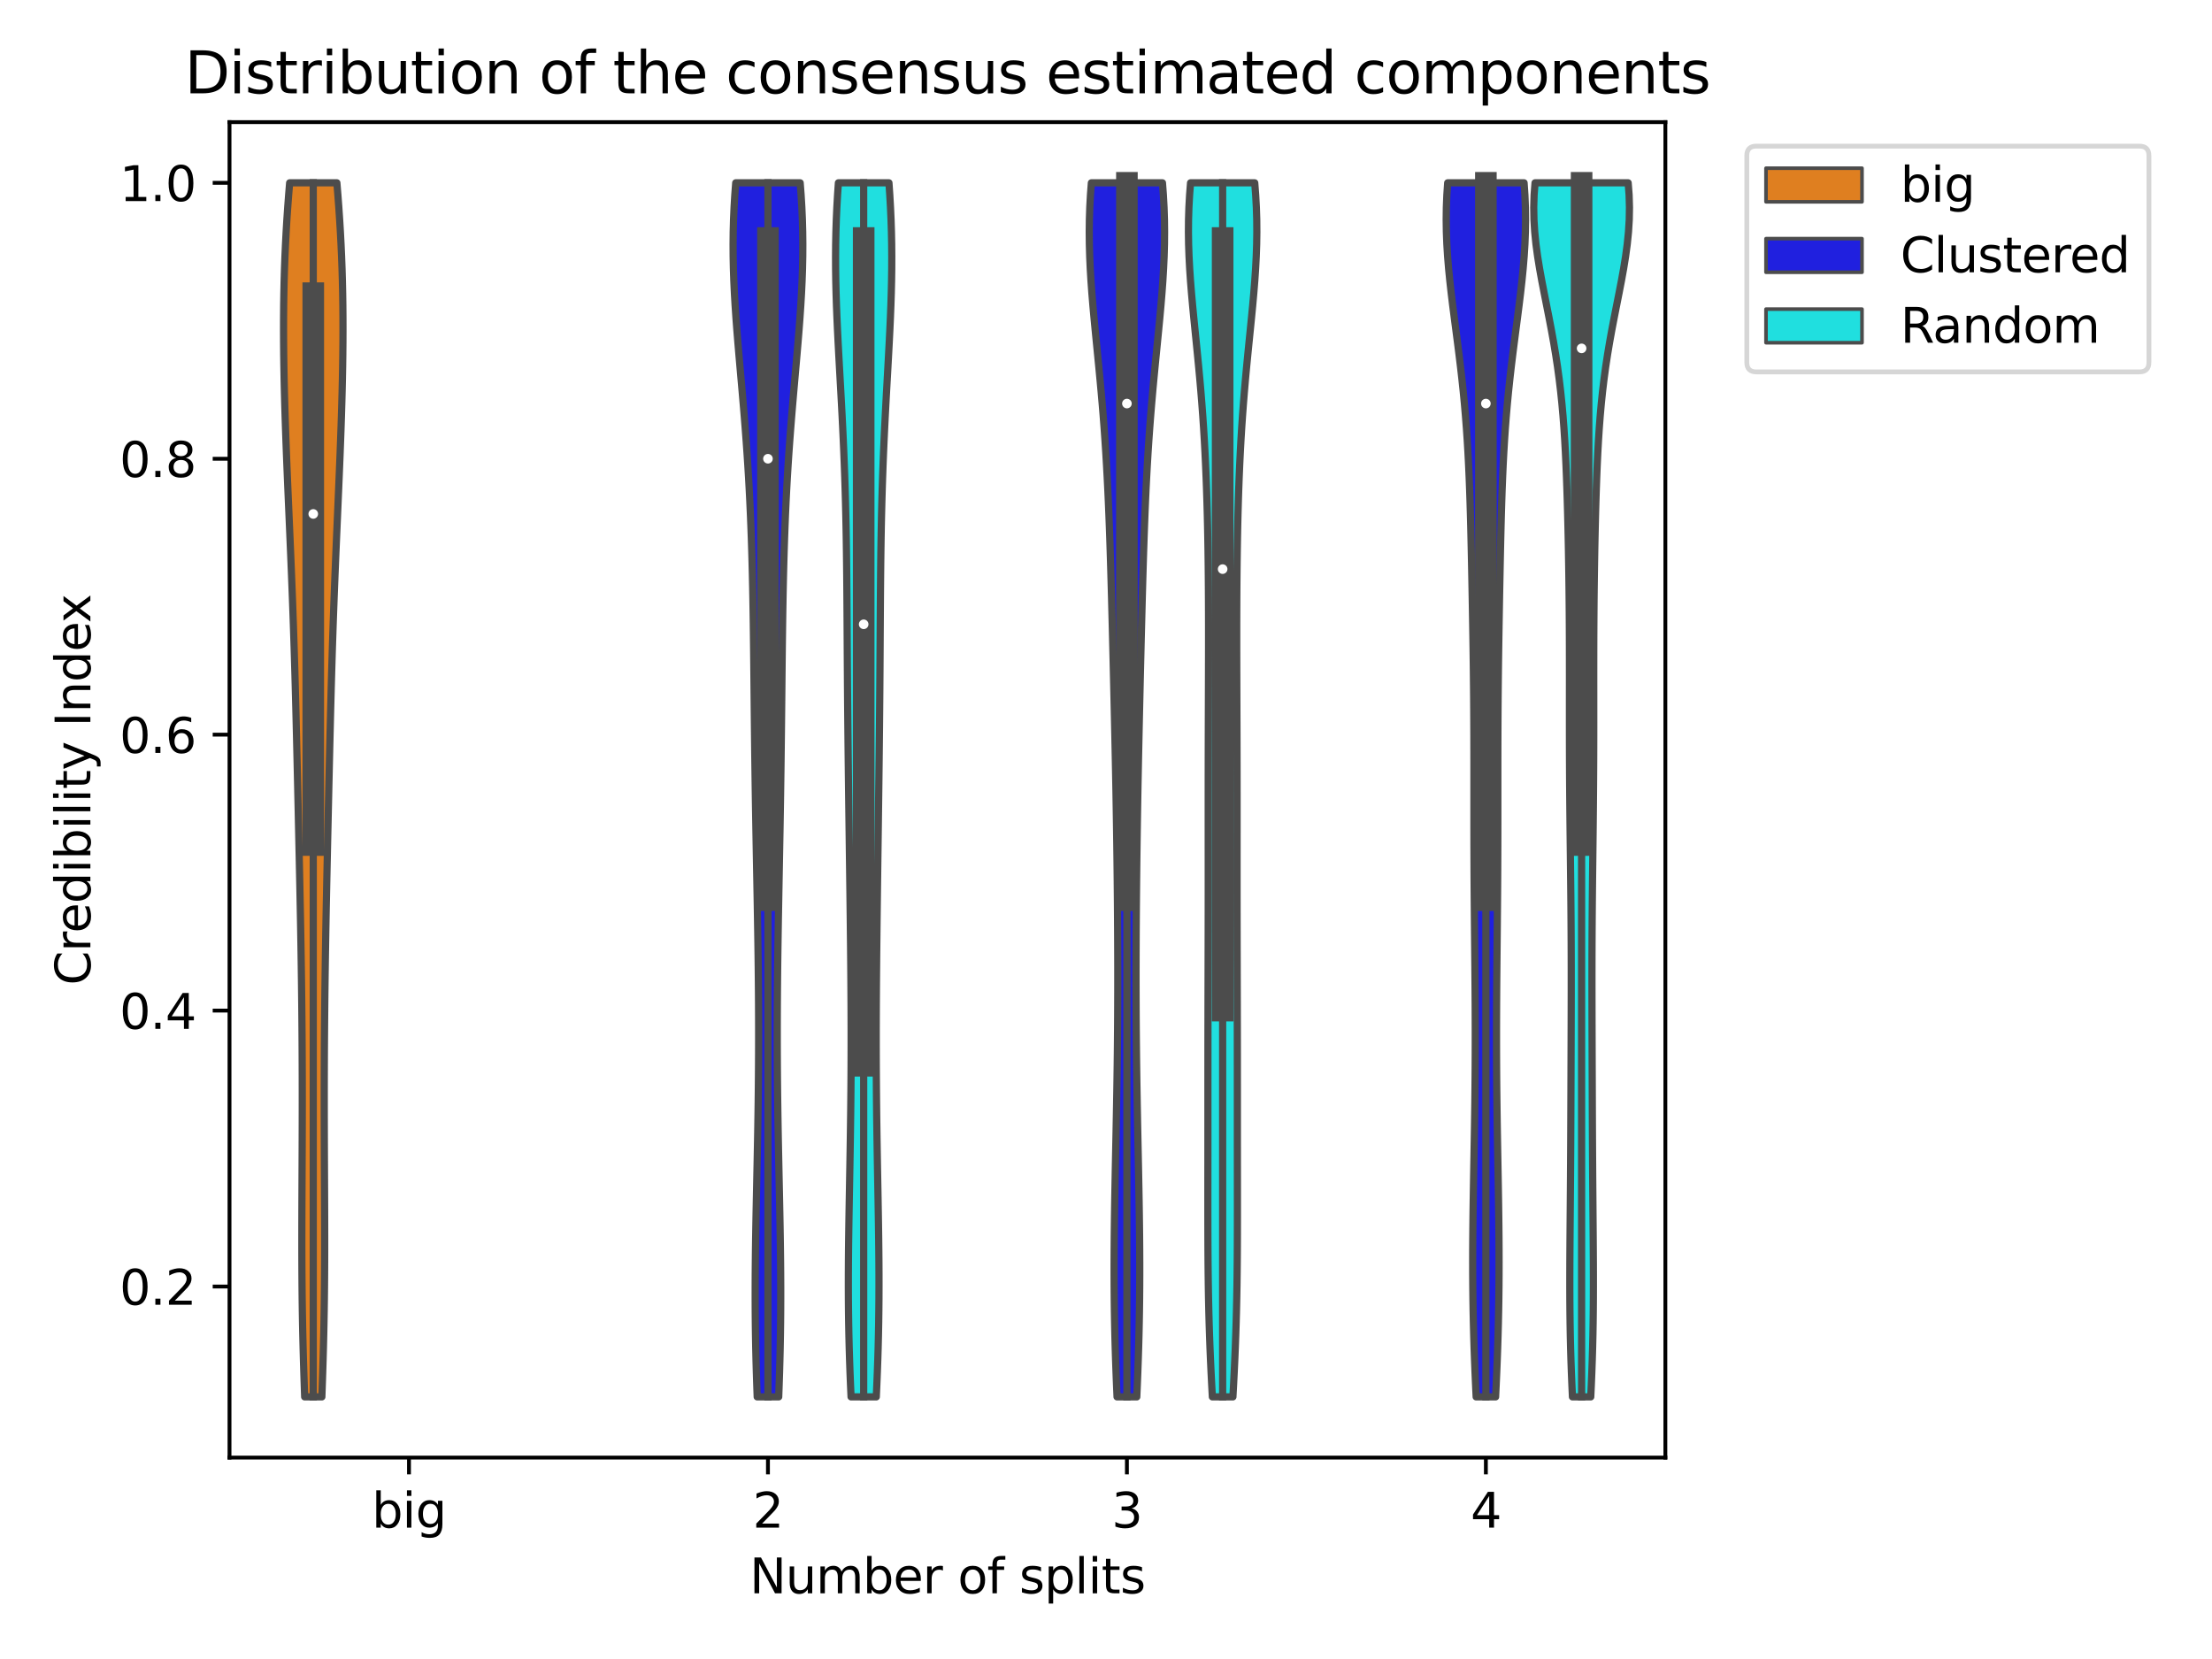 <?xml version="1.0" encoding="utf-8" standalone="no"?>
<!DOCTYPE svg PUBLIC "-//W3C//DTD SVG 1.1//EN"
  "http://www.w3.org/Graphics/SVG/1.1/DTD/svg11.dtd">
<svg height="345.6pt" version="1.1" viewBox="0 0 460.8 345.6" width="460.8pt" xmlns="http://www.w3.org/2000/svg" xmlns:xlink="http://www.w3.org/1999/xlink">
 <defs>
  <style type="text/css">*{stroke-linecap:butt;stroke-linejoin:round;}</style>
 </defs>
 <g id="figure_1">
  <g id="patch_1">
   <path d="M 0 345.6 
L 460.8 345.6 
L 460.8 0 
L 0 0 
z
" style="fill:#ffffff;"/>
  </g>
  <g id="axes_1">
   <g id="patch_2">
    <path d="M 47.81 303.64 
L 346.925 303.64 
L 346.925 25.44 
L 47.81 25.44 
z
" style="fill:#ffffff;"/>
   </g>
   <g id="PolyCollection_1">
    <defs>
     <path d="M 67.049 -54.605 
L 63.468 -54.605 
L 63.377 -57.16 
L 63.292 -59.715 
L 63.213 -62.269 
L 63.143 -64.824 
L 63.081 -67.379 
L 63.028 -69.933 
L 62.983 -72.488 
L 62.947 -75.043 
L 62.919 -77.597 
L 62.899 -80.152 
L 62.886 -82.706 
L 62.879 -85.261 
L 62.878 -87.816 
L 62.881 -90.37 
L 62.888 -92.925 
L 62.898 -95.48 
L 62.909 -98.034 
L 62.921 -100.589 
L 62.933 -103.144 
L 62.944 -105.698 
L 62.953 -108.253 
L 62.961 -110.807 
L 62.966 -113.362 
L 62.968 -115.917 
L 62.967 -118.471 
L 62.963 -121.026 
L 62.955 -123.581 
L 62.944 -126.135 
L 62.929 -128.69 
L 62.91 -131.245 
L 62.888 -133.799 
L 62.863 -136.354 
L 62.834 -138.908 
L 62.802 -141.463 
L 62.766 -144.018 
L 62.727 -146.572 
L 62.686 -149.127 
L 62.642 -151.682 
L 62.595 -154.236 
L 62.546 -156.791 
L 62.496 -159.346 
L 62.444 -161.9 
L 62.39 -164.455 
L 62.336 -167.009 
L 62.28 -169.564 
L 62.224 -172.119 
L 62.168 -174.673 
L 62.112 -177.228 
L 62.055 -179.783 
L 61.998 -182.337 
L 61.94 -184.892 
L 61.882 -187.447 
L 61.823 -190.001 
L 61.763 -192.556 
L 61.701 -195.111 
L 61.638 -197.665 
L 61.572 -200.22 
L 61.504 -202.774 
L 61.433 -205.329 
L 61.358 -207.884 
L 61.28 -210.438 
L 61.198 -212.993 
L 61.113 -215.548 
L 61.023 -218.102 
L 60.93 -220.657 
L 60.832 -223.212 
L 60.732 -225.766 
L 60.628 -228.321 
L 60.522 -230.875 
L 60.414 -233.43 
L 60.304 -235.985 
L 60.194 -238.539 
L 60.083 -241.094 
L 59.974 -243.649 
L 59.867 -246.203 
L 59.762 -248.758 
L 59.661 -251.313 
L 59.565 -253.867 
L 59.474 -256.422 
L 59.39 -258.976 
L 59.313 -261.531 
L 59.245 -264.086 
L 59.187 -266.64 
L 59.139 -269.195 
L 59.102 -271.75 
L 59.079 -274.304 
L 59.069 -276.859 
L 59.074 -279.414 
L 59.095 -281.968 
L 59.134 -284.523 
L 59.19 -287.077 
L 59.265 -289.632 
L 59.36 -292.187 
L 59.475 -294.741 
L 59.609 -297.296 
L 59.763 -299.851 
L 59.937 -302.405 
L 60.129 -304.96 
L 60.338 -307.515 
L 70.179 -307.515 
L 70.179 -307.515 
L 70.388 -304.96 
L 70.58 -302.405 
L 70.753 -299.851 
L 70.908 -297.296 
L 71.042 -294.741 
L 71.157 -292.187 
L 71.252 -289.632 
L 71.327 -287.077 
L 71.383 -284.523 
L 71.421 -281.968 
L 71.443 -279.414 
L 71.448 -276.859 
L 71.438 -274.304 
L 71.414 -271.75 
L 71.378 -269.195 
L 71.33 -266.64 
L 71.271 -264.086 
L 71.203 -261.531 
L 71.127 -258.976 
L 71.043 -256.422 
L 70.952 -253.867 
L 70.856 -251.313 
L 70.755 -248.758 
L 70.65 -246.203 
L 70.543 -243.649 
L 70.433 -241.094 
L 70.323 -238.539 
L 70.213 -235.985 
L 70.103 -233.43 
L 69.995 -230.875 
L 69.889 -228.321 
L 69.785 -225.766 
L 69.684 -223.212 
L 69.587 -220.657 
L 69.494 -218.102 
L 69.404 -215.548 
L 69.318 -212.993 
L 69.237 -210.438 
L 69.159 -207.884 
L 69.084 -205.329 
L 69.013 -202.774 
L 68.945 -200.22 
L 68.879 -197.665 
L 68.816 -195.111 
L 68.754 -192.556 
L 68.694 -190.001 
L 68.635 -187.447 
L 68.577 -184.892 
L 68.519 -182.337 
L 68.462 -179.783 
L 68.405 -177.228 
L 68.349 -174.673 
L 68.292 -172.119 
L 68.236 -169.564 
L 68.181 -167.009 
L 68.127 -164.455 
L 68.073 -161.9 
L 68.021 -159.346 
L 67.97 -156.791 
L 67.922 -154.236 
L 67.875 -151.682 
L 67.831 -149.127 
L 67.789 -146.572 
L 67.751 -144.018 
L 67.715 -141.463 
L 67.683 -138.908 
L 67.654 -136.354 
L 67.629 -133.799 
L 67.607 -131.245 
L 67.588 -128.69 
L 67.573 -126.135 
L 67.562 -123.581 
L 67.554 -121.026 
L 67.55 -118.471 
L 67.549 -115.917 
L 67.551 -113.362 
L 67.556 -110.807 
L 67.564 -108.253 
L 67.573 -105.698 
L 67.584 -103.144 
L 67.596 -100.589 
L 67.608 -98.034 
L 67.619 -95.48 
L 67.628 -92.925 
L 67.635 -90.37 
L 67.639 -87.816 
L 67.638 -85.261 
L 67.631 -82.706 
L 67.618 -80.152 
L 67.598 -77.597 
L 67.57 -75.043 
L 67.534 -72.488 
L 67.489 -69.933 
L 67.436 -67.379 
L 67.374 -64.824 
L 67.303 -62.269 
L 67.225 -59.715 
L 67.14 -57.16 
L 67.049 -54.605 
z
" id="m9a7f76bd8e" style="stroke:#4c4c4c;stroke-width:1.5;"/>
    </defs>
    <g clip-path="url(#p06e23d7ada)">
     <use style="fill:#df7f20;stroke:#4c4c4c;stroke-width:1.5;" x="0" xlink:href="#m9a7f76bd8e" y="345.6"/>
    </g>
   </g>
   <g id="PolyCollection_2">
    <defs>
     <path d="M 162.219 -54.605 
L 157.737 -54.605 
L 157.644 -57.16 
L 157.562 -59.715 
L 157.49 -62.269 
L 157.43 -64.824 
L 157.383 -67.379 
L 157.348 -69.933 
L 157.326 -72.488 
L 157.316 -75.043 
L 157.317 -77.597 
L 157.328 -80.152 
L 157.35 -82.706 
L 157.379 -85.261 
L 157.417 -87.816 
L 157.46 -90.37 
L 157.508 -92.925 
L 157.559 -95.48 
L 157.612 -98.034 
L 157.665 -100.589 
L 157.719 -103.144 
L 157.77 -105.698 
L 157.819 -108.253 
L 157.865 -110.807 
L 157.906 -113.362 
L 157.943 -115.917 
L 157.974 -118.471 
L 157.999 -121.026 
L 158.018 -123.581 
L 158.031 -126.135 
L 158.038 -128.69 
L 158.039 -131.245 
L 158.033 -133.799 
L 158.022 -136.354 
L 158.005 -138.908 
L 157.982 -141.463 
L 157.955 -144.018 
L 157.923 -146.572 
L 157.887 -149.127 
L 157.848 -151.682 
L 157.806 -154.236 
L 157.762 -156.791 
L 157.716 -159.346 
L 157.669 -161.9 
L 157.621 -164.455 
L 157.574 -167.009 
L 157.527 -169.564 
L 157.481 -172.119 
L 157.437 -174.673 
L 157.394 -177.228 
L 157.354 -179.783 
L 157.315 -182.337 
L 157.279 -184.892 
L 157.245 -187.447 
L 157.213 -190.001 
L 157.183 -192.556 
L 157.155 -195.111 
L 157.128 -197.665 
L 157.102 -200.22 
L 157.076 -202.774 
L 157.05 -205.329 
L 157.022 -207.884 
L 156.993 -210.438 
L 156.962 -212.993 
L 156.928 -215.548 
L 156.889 -218.102 
L 156.845 -220.657 
L 156.796 -223.212 
L 156.739 -225.766 
L 156.675 -228.321 
L 156.602 -230.875 
L 156.519 -233.43 
L 156.426 -235.985 
L 156.322 -238.539 
L 156.205 -241.094 
L 156.076 -243.649 
L 155.934 -246.203 
L 155.779 -248.758 
L 155.611 -251.313 
L 155.43 -253.867 
L 155.237 -256.422 
L 155.033 -258.976 
L 154.82 -261.531 
L 154.601 -264.086 
L 154.376 -266.64 
L 154.151 -269.195 
L 153.928 -271.75 
L 153.711 -274.304 
L 153.504 -276.859 
L 153.312 -279.414 
L 153.139 -281.968 
L 152.99 -284.523 
L 152.869 -287.077 
L 152.781 -289.632 
L 152.728 -292.187 
L 152.714 -294.741 
L 152.74 -297.296 
L 152.809 -299.851 
L 152.92 -302.405 
L 153.073 -304.96 
L 153.266 -307.515 
L 166.69 -307.515 
L 166.69 -307.515 
L 166.884 -304.96 
L 167.037 -302.405 
L 167.148 -299.851 
L 167.216 -297.296 
L 167.243 -294.741 
L 167.229 -292.187 
L 167.176 -289.632 
L 167.087 -287.077 
L 166.966 -284.523 
L 166.817 -281.968 
L 166.645 -279.414 
L 166.453 -276.859 
L 166.246 -274.304 
L 166.029 -271.75 
L 165.805 -269.195 
L 165.58 -266.64 
L 165.356 -264.086 
L 165.136 -261.531 
L 164.923 -258.976 
L 164.72 -256.422 
L 164.527 -253.867 
L 164.346 -251.313 
L 164.177 -248.758 
L 164.022 -246.203 
L 163.88 -243.649 
L 163.751 -241.094 
L 163.634 -238.539 
L 163.53 -235.985 
L 163.437 -233.43 
L 163.354 -230.875 
L 163.281 -228.321 
L 163.217 -225.766 
L 163.161 -223.212 
L 163.111 -220.657 
L 163.067 -218.102 
L 163.029 -215.548 
L 162.994 -212.993 
L 162.963 -210.438 
L 162.934 -207.884 
L 162.907 -205.329 
L 162.881 -202.774 
L 162.855 -200.22 
L 162.829 -197.665 
L 162.802 -195.111 
L 162.773 -192.556 
L 162.743 -190.001 
L 162.712 -187.447 
L 162.678 -184.892 
L 162.641 -182.337 
L 162.603 -179.783 
L 162.562 -177.228 
L 162.52 -174.673 
L 162.475 -172.119 
L 162.429 -169.564 
L 162.382 -167.009 
L 162.335 -164.455 
L 162.287 -161.9 
L 162.24 -159.346 
L 162.195 -156.791 
L 162.15 -154.236 
L 162.108 -151.682 
L 162.069 -149.127 
L 162.033 -146.572 
L 162.002 -144.018 
L 161.974 -141.463 
L 161.952 -138.908 
L 161.935 -136.354 
L 161.923 -133.799 
L 161.918 -131.245 
L 161.918 -128.69 
L 161.925 -126.135 
L 161.938 -123.581 
L 161.957 -121.026 
L 161.983 -118.471 
L 162.014 -115.917 
L 162.05 -113.362 
L 162.091 -110.807 
L 162.137 -108.253 
L 162.186 -105.698 
L 162.238 -103.144 
L 162.291 -100.589 
L 162.345 -98.034 
L 162.398 -95.48 
L 162.449 -92.925 
L 162.497 -90.37 
L 162.54 -87.816 
L 162.577 -85.261 
L 162.607 -82.706 
L 162.628 -80.152 
L 162.64 -77.597 
L 162.641 -75.043 
L 162.63 -72.488 
L 162.608 -69.933 
L 162.573 -67.379 
L 162.526 -64.824 
L 162.466 -62.269 
L 162.395 -59.715 
L 162.312 -57.16 
L 162.219 -54.605 
z
" id="m4fe517c1e5" style="stroke:#4c4c4c;stroke-width:1.5;"/>
    </defs>
    <g clip-path="url(#p06e23d7ada)">
     <use style="fill:#2020df;stroke:#4c4c4c;stroke-width:1.5;" x="0" xlink:href="#m4fe517c1e5" y="345.6"/>
    </g>
   </g>
   <g id="PolyCollection_3">
    <defs>
     <path d="M 182.547 -54.605 
L 177.292 -54.605 
L 177.176 -57.16 
L 177.073 -59.715 
L 176.983 -62.269 
L 176.906 -64.824 
L 176.843 -67.379 
L 176.794 -69.933 
L 176.759 -72.488 
L 176.737 -75.043 
L 176.728 -77.597 
L 176.731 -80.152 
L 176.744 -82.706 
L 176.766 -85.261 
L 176.796 -87.816 
L 176.832 -90.37 
L 176.872 -92.925 
L 176.916 -95.48 
L 176.962 -98.034 
L 177.008 -100.589 
L 177.053 -103.144 
L 177.097 -105.698 
L 177.138 -108.253 
L 177.175 -110.807 
L 177.209 -113.362 
L 177.238 -115.917 
L 177.262 -118.471 
L 177.281 -121.026 
L 177.294 -123.581 
L 177.302 -126.135 
L 177.306 -128.69 
L 177.304 -131.245 
L 177.298 -133.799 
L 177.287 -136.354 
L 177.272 -138.908 
L 177.254 -141.463 
L 177.233 -144.018 
L 177.209 -146.572 
L 177.183 -149.127 
L 177.154 -151.682 
L 177.125 -154.236 
L 177.093 -156.791 
L 177.061 -159.346 
L 177.028 -161.9 
L 176.995 -164.455 
L 176.961 -167.009 
L 176.927 -169.564 
L 176.893 -172.119 
L 176.859 -174.673 
L 176.825 -177.228 
L 176.792 -179.783 
L 176.76 -182.337 
L 176.728 -184.892 
L 176.698 -187.447 
L 176.669 -190.001 
L 176.642 -192.556 
L 176.616 -195.111 
L 176.592 -197.665 
L 176.57 -200.22 
L 176.55 -202.774 
L 176.532 -205.329 
L 176.514 -207.884 
L 176.498 -210.438 
L 176.483 -212.993 
L 176.468 -215.548 
L 176.452 -218.102 
L 176.434 -220.657 
L 176.414 -223.212 
L 176.391 -225.766 
L 176.363 -228.321 
L 176.331 -230.875 
L 176.292 -233.43 
L 176.245 -235.985 
L 176.191 -238.539 
L 176.129 -241.094 
L 176.057 -243.649 
L 175.975 -246.203 
L 175.883 -248.758 
L 175.782 -251.313 
L 175.671 -253.867 
L 175.552 -256.422 
L 175.425 -258.976 
L 175.291 -261.531 
L 175.152 -264.086 
L 175.01 -266.64 
L 174.868 -269.195 
L 174.728 -271.75 
L 174.593 -274.304 
L 174.467 -276.859 
L 174.352 -279.414 
L 174.251 -281.968 
L 174.17 -284.523 
L 174.109 -287.077 
L 174.074 -289.632 
L 174.065 -292.187 
L 174.085 -294.741 
L 174.136 -297.296 
L 174.219 -299.851 
L 174.333 -302.405 
L 174.478 -304.96 
L 174.653 -307.515 
L 185.185 -307.515 
L 185.185 -307.515 
L 185.36 -304.96 
L 185.505 -302.405 
L 185.62 -299.851 
L 185.702 -297.296 
L 185.753 -294.741 
L 185.774 -292.187 
L 185.765 -289.632 
L 185.729 -287.077 
L 185.669 -284.523 
L 185.587 -281.968 
L 185.487 -279.414 
L 185.372 -276.859 
L 185.245 -274.304 
L 185.11 -271.75 
L 184.97 -269.195 
L 184.828 -266.64 
L 184.686 -264.086 
L 184.548 -261.531 
L 184.414 -258.976 
L 184.287 -256.422 
L 184.167 -253.867 
L 184.056 -251.313 
L 183.955 -248.758 
L 183.864 -246.203 
L 183.782 -243.649 
L 183.71 -241.094 
L 183.647 -238.539 
L 183.593 -235.985 
L 183.547 -233.43 
L 183.508 -230.875 
L 183.475 -228.321 
L 183.448 -225.766 
L 183.424 -223.212 
L 183.404 -220.657 
L 183.387 -218.102 
L 183.371 -215.548 
L 183.355 -212.993 
L 183.34 -210.438 
L 183.324 -207.884 
L 183.307 -205.329 
L 183.288 -202.774 
L 183.268 -200.22 
L 183.246 -197.665 
L 183.222 -195.111 
L 183.196 -192.556 
L 183.169 -190.001 
L 183.14 -187.447 
L 183.11 -184.892 
L 183.079 -182.337 
L 183.046 -179.783 
L 183.013 -177.228 
L 182.98 -174.673 
L 182.946 -172.119 
L 182.912 -169.564 
L 182.878 -167.009 
L 182.844 -164.455 
L 182.81 -161.9 
L 182.777 -159.346 
L 182.745 -156.791 
L 182.714 -154.236 
L 182.684 -151.682 
L 182.656 -149.127 
L 182.629 -146.572 
L 182.605 -144.018 
L 182.584 -141.463 
L 182.566 -138.908 
L 182.551 -136.354 
L 182.541 -133.799 
L 182.534 -131.245 
L 182.533 -128.69 
L 182.536 -126.135 
L 182.544 -123.581 
L 182.558 -121.026 
L 182.577 -118.471 
L 182.601 -115.917 
L 182.629 -113.362 
L 182.663 -110.807 
L 182.701 -108.253 
L 182.742 -105.698 
L 182.785 -103.144 
L 182.831 -100.589 
L 182.877 -98.034 
L 182.922 -95.48 
L 182.966 -92.925 
L 183.007 -90.37 
L 183.043 -87.816 
L 183.072 -85.261 
L 183.095 -82.706 
L 183.108 -80.152 
L 183.11 -77.597 
L 183.101 -75.043 
L 183.079 -72.488 
L 183.044 -69.933 
L 182.996 -67.379 
L 182.933 -64.824 
L 182.856 -62.269 
L 182.765 -59.715 
L 182.662 -57.16 
L 182.547 -54.605 
z
" id="m9ad75b4fe3" style="stroke:#4c4c4c;stroke-width:1.5;"/>
    </defs>
    <g clip-path="url(#p06e23d7ada)">
     <use style="fill:#20dfdf;stroke:#4c4c4c;stroke-width:1.5;" x="0" xlink:href="#m9ad75b4fe3" y="345.6"/>
    </g>
   </g>
   <g id="PolyCollection_4">
    <defs>
     <path d="M 236.813 -54.605 
L 232.701 -54.605 
L 232.59 -57.16 
L 232.489 -59.715 
L 232.398 -62.269 
L 232.317 -64.824 
L 232.248 -67.379 
L 232.192 -69.933 
L 232.147 -72.488 
L 232.114 -75.043 
L 232.094 -77.597 
L 232.084 -80.152 
L 232.085 -82.706 
L 232.096 -85.261 
L 232.116 -87.816 
L 232.144 -90.37 
L 232.179 -92.925 
L 232.219 -95.48 
L 232.264 -98.034 
L 232.312 -100.589 
L 232.362 -103.144 
L 232.414 -105.698 
L 232.466 -108.253 
L 232.517 -110.807 
L 232.566 -113.362 
L 232.613 -115.917 
L 232.657 -118.471 
L 232.697 -121.026 
L 232.733 -123.581 
L 232.765 -126.135 
L 232.792 -128.69 
L 232.814 -131.245 
L 232.831 -133.799 
L 232.843 -136.354 
L 232.851 -138.908 
L 232.854 -141.463 
L 232.853 -144.018 
L 232.847 -146.572 
L 232.838 -149.127 
L 232.826 -151.682 
L 232.81 -154.236 
L 232.791 -156.791 
L 232.768 -159.346 
L 232.743 -161.9 
L 232.715 -164.455 
L 232.684 -167.009 
L 232.65 -169.564 
L 232.614 -172.119 
L 232.575 -174.673 
L 232.534 -177.228 
L 232.49 -179.783 
L 232.444 -182.337 
L 232.395 -184.892 
L 232.345 -187.447 
L 232.292 -190.001 
L 232.238 -192.556 
L 232.183 -195.111 
L 232.126 -197.665 
L 232.068 -200.22 
L 232.009 -202.774 
L 231.949 -205.329 
L 231.888 -207.884 
L 231.826 -210.438 
L 231.764 -212.993 
L 231.7 -215.548 
L 231.634 -218.102 
L 231.568 -220.657 
L 231.498 -223.212 
L 231.426 -225.766 
L 231.351 -228.321 
L 231.272 -230.875 
L 231.187 -233.43 
L 231.096 -235.985 
L 230.998 -238.539 
L 230.891 -241.094 
L 230.775 -243.649 
L 230.647 -246.203 
L 230.508 -248.758 
L 230.355 -251.313 
L 230.189 -253.867 
L 230.008 -256.422 
L 229.813 -258.976 
L 229.603 -261.531 
L 229.38 -264.086 
L 229.145 -266.64 
L 228.901 -269.195 
L 228.65 -271.75 
L 228.397 -274.304 
L 228.146 -276.859 
L 227.901 -279.414 
L 227.67 -281.968 
L 227.459 -284.523 
L 227.273 -287.077 
L 227.12 -289.632 
L 227.005 -292.187 
L 226.933 -294.741 
L 226.91 -297.296 
L 226.939 -299.851 
L 227.022 -302.405 
L 227.16 -304.96 
L 227.352 -307.515 
L 242.162 -307.515 
L 242.162 -307.515 
L 242.354 -304.96 
L 242.492 -302.405 
L 242.575 -299.851 
L 242.604 -297.296 
L 242.581 -294.741 
L 242.509 -292.187 
L 242.394 -289.632 
L 242.241 -287.077 
L 242.055 -284.523 
L 241.844 -281.968 
L 241.613 -279.414 
L 241.368 -276.859 
L 241.117 -274.304 
L 240.864 -271.75 
L 240.613 -269.195 
L 240.369 -266.64 
L 240.134 -264.086 
L 239.911 -261.531 
L 239.701 -258.976 
L 239.506 -256.422 
L 239.325 -253.867 
L 239.159 -251.313 
L 239.006 -248.758 
L 238.867 -246.203 
L 238.739 -243.649 
L 238.623 -241.094 
L 238.516 -238.539 
L 238.418 -235.985 
L 238.327 -233.43 
L 238.242 -230.875 
L 238.163 -228.321 
L 238.088 -225.766 
L 238.016 -223.212 
L 237.946 -220.657 
L 237.88 -218.102 
L 237.814 -215.548 
L 237.75 -212.993 
L 237.688 -210.438 
L 237.626 -207.884 
L 237.565 -205.329 
L 237.505 -202.774 
L 237.446 -200.22 
L 237.388 -197.665 
L 237.331 -195.111 
L 237.276 -192.556 
L 237.222 -190.001 
L 237.169 -187.447 
L 237.119 -184.892 
L 237.07 -182.337 
L 237.024 -179.783 
L 236.98 -177.228 
L 236.939 -174.673 
L 236.9 -172.119 
L 236.864 -169.564 
L 236.83 -167.009 
L 236.799 -164.455 
L 236.771 -161.9 
L 236.746 -159.346 
L 236.723 -156.791 
L 236.704 -154.236 
L 236.688 -151.682 
L 236.676 -149.127 
L 236.667 -146.572 
L 236.661 -144.018 
L 236.66 -141.463 
L 236.663 -138.908 
L 236.671 -136.354 
L 236.683 -133.799 
L 236.7 -131.245 
L 236.722 -128.69 
L 236.749 -126.135 
L 236.781 -123.581 
L 236.817 -121.026 
L 236.857 -118.471 
L 236.901 -115.917 
L 236.948 -113.362 
L 236.997 -110.807 
L 237.048 -108.253 
L 237.1 -105.698 
L 237.152 -103.144 
L 237.202 -100.589 
L 237.25 -98.034 
L 237.295 -95.48 
L 237.335 -92.925 
L 237.37 -90.37 
L 237.398 -87.816 
L 237.418 -85.261 
L 237.429 -82.706 
L 237.43 -80.152 
L 237.42 -77.597 
L 237.4 -75.043 
L 237.367 -72.488 
L 237.322 -69.933 
L 237.266 -67.379 
L 237.197 -64.824 
L 237.116 -62.269 
L 237.025 -59.715 
L 236.924 -57.16 
L 236.813 -54.605 
z
" id="m224f32dfd9" style="stroke:#4c4c4c;stroke-width:1.5;"/>
    </defs>
    <g clip-path="url(#p06e23d7ada)">
     <use style="fill:#2020df;stroke:#4c4c4c;stroke-width:1.5;" x="0" xlink:href="#m224f32dfd9" y="345.6"/>
    </g>
   </g>
   <g id="PolyCollection_5">
    <defs>
     <path d="M 256.839 -54.605 
L 252.557 -54.605 
L 252.418 -57.16 
L 252.289 -59.715 
L 252.17 -62.269 
L 252.062 -64.824 
L 251.968 -67.379 
L 251.886 -69.933 
L 251.817 -72.488 
L 251.761 -75.043 
L 251.716 -77.597 
L 251.682 -80.152 
L 251.656 -82.706 
L 251.639 -85.261 
L 251.628 -87.816 
L 251.622 -90.37 
L 251.619 -92.925 
L 251.619 -95.48 
L 251.62 -98.034 
L 251.622 -100.589 
L 251.625 -103.144 
L 251.626 -105.698 
L 251.628 -108.253 
L 251.629 -110.807 
L 251.629 -113.362 
L 251.629 -115.917 
L 251.629 -118.471 
L 251.63 -121.026 
L 251.631 -123.581 
L 251.632 -126.135 
L 251.635 -128.69 
L 251.639 -131.245 
L 251.644 -133.799 
L 251.649 -136.354 
L 251.655 -138.908 
L 251.662 -141.463 
L 251.668 -144.018 
L 251.674 -146.572 
L 251.68 -149.127 
L 251.685 -151.682 
L 251.689 -154.236 
L 251.692 -156.791 
L 251.694 -159.346 
L 251.695 -161.9 
L 251.694 -164.455 
L 251.694 -167.009 
L 251.692 -169.564 
L 251.691 -172.119 
L 251.69 -174.673 
L 251.69 -177.228 
L 251.69 -179.783 
L 251.692 -182.337 
L 251.695 -184.892 
L 251.699 -187.447 
L 251.705 -190.001 
L 251.711 -192.556 
L 251.719 -195.111 
L 251.728 -197.665 
L 251.737 -200.22 
L 251.745 -202.774 
L 251.753 -205.329 
L 251.759 -207.884 
L 251.764 -210.438 
L 251.765 -212.993 
L 251.764 -215.548 
L 251.758 -218.102 
L 251.748 -220.657 
L 251.733 -223.212 
L 251.712 -225.766 
L 251.685 -228.321 
L 251.651 -230.875 
L 251.609 -233.43 
L 251.559 -235.985 
L 251.499 -238.539 
L 251.429 -241.094 
L 251.347 -243.649 
L 251.253 -246.203 
L 251.145 -248.758 
L 251.023 -251.313 
L 250.884 -253.867 
L 250.729 -256.422 
L 250.557 -258.976 
L 250.367 -261.531 
L 250.161 -264.086 
L 249.939 -266.64 
L 249.702 -269.195 
L 249.455 -271.75 
L 249.199 -274.304 
L 248.941 -276.859 
L 248.686 -279.414 
L 248.44 -281.968 
L 248.21 -284.523 
L 248.005 -287.077 
L 247.831 -289.632 
L 247.697 -292.187 
L 247.609 -294.741 
L 247.573 -297.296 
L 247.594 -299.851 
L 247.674 -302.405 
L 247.814 -304.96 
L 248.014 -307.515 
L 261.382 -307.515 
L 261.382 -307.515 
L 261.582 -304.96 
L 261.722 -302.405 
L 261.803 -299.851 
L 261.823 -297.296 
L 261.787 -294.741 
L 261.699 -292.187 
L 261.565 -289.632 
L 261.391 -287.077 
L 261.186 -284.523 
L 260.956 -281.968 
L 260.71 -279.414 
L 260.455 -276.859 
L 260.197 -274.304 
L 259.942 -271.75 
L 259.694 -269.195 
L 259.457 -266.64 
L 259.235 -264.086 
L 259.029 -261.531 
L 258.839 -258.976 
L 258.667 -256.422 
L 258.512 -253.867 
L 258.374 -251.313 
L 258.251 -248.758 
L 258.143 -246.203 
L 258.049 -243.649 
L 257.967 -241.094 
L 257.897 -238.539 
L 257.837 -235.985 
L 257.787 -233.43 
L 257.745 -230.875 
L 257.711 -228.321 
L 257.684 -225.766 
L 257.663 -223.212 
L 257.648 -220.657 
L 257.638 -218.102 
L 257.632 -215.548 
L 257.631 -212.993 
L 257.632 -210.438 
L 257.637 -207.884 
L 257.643 -205.329 
L 257.651 -202.774 
L 257.659 -200.22 
L 257.668 -197.665 
L 257.677 -195.111 
L 257.685 -192.556 
L 257.691 -190.001 
L 257.697 -187.447 
L 257.701 -184.892 
L 257.704 -182.337 
L 257.706 -179.783 
L 257.707 -177.228 
L 257.706 -174.673 
L 257.705 -172.119 
L 257.704 -169.564 
L 257.702 -167.009 
L 257.702 -164.455 
L 257.701 -161.9 
L 257.702 -159.346 
L 257.704 -156.791 
L 257.707 -154.236 
L 257.711 -151.682 
L 257.716 -149.127 
L 257.722 -146.572 
L 257.728 -144.018 
L 257.734 -141.463 
L 257.741 -138.908 
L 257.747 -136.354 
L 257.752 -133.799 
L 257.757 -131.245 
L 257.761 -128.69 
L 257.764 -126.135 
L 257.765 -123.581 
L 257.766 -121.026 
L 257.767 -118.471 
L 257.767 -115.917 
L 257.767 -113.362 
L 257.767 -110.807 
L 257.768 -108.253 
L 257.77 -105.698 
L 257.771 -103.144 
L 257.774 -100.589 
L 257.776 -98.034 
L 257.777 -95.48 
L 257.777 -92.925 
L 257.774 -90.37 
L 257.768 -87.816 
L 257.757 -85.261 
L 257.74 -82.706 
L 257.714 -80.152 
L 257.68 -77.597 
L 257.635 -75.043 
L 257.579 -72.488 
L 257.51 -69.933 
L 257.428 -67.379 
L 257.334 -64.824 
L 257.226 -62.269 
L 257.107 -59.715 
L 256.978 -57.16 
L 256.839 -54.605 
z
" id="m8331f58fc2" style="stroke:#4c4c4c;stroke-width:1.5;"/>
    </defs>
    <g clip-path="url(#p06e23d7ada)">
     <use style="fill:#20dfdf;stroke:#4c4c4c;stroke-width:1.5;" x="0" xlink:href="#m8331f58fc2" y="345.6"/>
    </g>
   </g>
   <g id="PolyCollection_6">
    <defs>
     <path d="M 311.562 -54.605 
L 307.51 -54.605 
L 307.388 -57.16 
L 307.276 -59.715 
L 307.173 -62.269 
L 307.081 -64.824 
L 307.001 -67.379 
L 306.934 -69.933 
L 306.879 -72.488 
L 306.838 -75.043 
L 306.809 -77.597 
L 306.792 -80.152 
L 306.787 -82.706 
L 306.793 -85.261 
L 306.808 -87.816 
L 306.832 -90.37 
L 306.862 -92.925 
L 306.899 -95.48 
L 306.94 -98.034 
L 306.984 -100.589 
L 307.029 -103.144 
L 307.075 -105.698 
L 307.12 -108.253 
L 307.162 -110.807 
L 307.201 -113.362 
L 307.235 -115.917 
L 307.264 -118.471 
L 307.288 -121.026 
L 307.306 -123.581 
L 307.317 -126.135 
L 307.323 -128.69 
L 307.322 -131.245 
L 307.315 -133.799 
L 307.304 -136.354 
L 307.288 -138.908 
L 307.268 -141.463 
L 307.246 -144.018 
L 307.221 -146.572 
L 307.196 -149.127 
L 307.171 -151.682 
L 307.146 -154.236 
L 307.123 -156.791 
L 307.103 -159.346 
L 307.085 -161.9 
L 307.07 -164.455 
L 307.059 -167.009 
L 307.05 -169.564 
L 307.045 -172.119 
L 307.042 -174.673 
L 307.042 -177.228 
L 307.042 -179.783 
L 307.043 -182.337 
L 307.043 -184.892 
L 307.042 -187.447 
L 307.038 -190.001 
L 307.032 -192.556 
L 307.021 -195.111 
L 307.007 -197.665 
L 306.988 -200.22 
L 306.965 -202.774 
L 306.937 -205.329 
L 306.905 -207.884 
L 306.869 -210.438 
L 306.83 -212.993 
L 306.788 -215.548 
L 306.744 -218.102 
L 306.698 -220.657 
L 306.65 -223.212 
L 306.601 -225.766 
L 306.55 -228.321 
L 306.496 -230.875 
L 306.439 -233.43 
L 306.378 -235.985 
L 306.31 -238.539 
L 306.235 -241.094 
L 306.148 -243.649 
L 306.05 -246.203 
L 305.935 -248.758 
L 305.804 -251.313 
L 305.652 -253.867 
L 305.478 -256.422 
L 305.281 -258.976 
L 305.059 -261.531 
L 304.813 -264.086 
L 304.543 -266.64 
L 304.251 -269.195 
L 303.941 -271.75 
L 303.617 -274.304 
L 303.285 -276.859 
L 302.952 -279.414 
L 302.625 -281.968 
L 302.314 -284.523 
L 302.027 -287.077 
L 301.773 -289.632 
L 301.563 -292.187 
L 301.404 -294.741 
L 301.304 -297.296 
L 301.268 -299.851 
L 301.301 -302.405 
L 301.405 -304.96 
L 301.579 -307.515 
L 317.493 -307.515 
L 317.493 -307.515 
L 317.667 -304.96 
L 317.77 -302.405 
L 317.803 -299.851 
L 317.768 -297.296 
L 317.668 -294.741 
L 317.509 -292.187 
L 317.298 -289.632 
L 317.045 -287.077 
L 316.758 -284.523 
L 316.446 -281.968 
L 316.12 -279.414 
L 315.786 -276.859 
L 315.454 -274.304 
L 315.13 -271.75 
L 314.82 -269.195 
L 314.529 -266.64 
L 314.259 -264.086 
L 314.013 -261.531 
L 313.791 -258.976 
L 313.594 -256.422 
L 313.42 -253.867 
L 313.268 -251.313 
L 313.136 -248.758 
L 313.022 -246.203 
L 312.923 -243.649 
L 312.837 -241.094 
L 312.761 -238.539 
L 312.694 -235.985 
L 312.632 -233.43 
L 312.575 -230.875 
L 312.522 -228.321 
L 312.471 -225.766 
L 312.421 -223.212 
L 312.374 -220.657 
L 312.328 -218.102 
L 312.284 -215.548 
L 312.242 -212.993 
L 312.203 -210.438 
L 312.167 -207.884 
L 312.135 -205.329 
L 312.107 -202.774 
L 312.084 -200.22 
L 312.065 -197.665 
L 312.05 -195.111 
L 312.04 -192.556 
L 312.033 -190.001 
L 312.03 -187.447 
L 312.029 -184.892 
L 312.029 -182.337 
L 312.03 -179.783 
L 312.03 -177.228 
L 312.029 -174.673 
L 312.027 -172.119 
L 312.021 -169.564 
L 312.013 -167.009 
L 312.002 -164.455 
L 311.987 -161.9 
L 311.969 -159.346 
L 311.948 -156.791 
L 311.925 -154.236 
L 311.901 -151.682 
L 311.875 -149.127 
L 311.85 -146.572 
L 311.826 -144.018 
L 311.803 -141.463 
L 311.784 -138.908 
L 311.768 -136.354 
L 311.756 -133.799 
L 311.75 -131.245 
L 311.749 -128.69 
L 311.754 -126.135 
L 311.766 -123.581 
L 311.783 -121.026 
L 311.807 -118.471 
L 311.837 -115.917 
L 311.871 -113.362 
L 311.91 -110.807 
L 311.952 -108.253 
L 311.997 -105.698 
L 312.042 -103.144 
L 312.088 -100.589 
L 312.132 -98.034 
L 312.173 -95.48 
L 312.209 -92.925 
L 312.24 -90.37 
L 312.264 -87.816 
L 312.279 -85.261 
L 312.284 -82.706 
L 312.279 -80.152 
L 312.263 -77.597 
L 312.234 -75.043 
L 312.192 -72.488 
L 312.138 -69.933 
L 312.071 -67.379 
L 311.991 -64.824 
L 311.899 -62.269 
L 311.796 -59.715 
L 311.683 -57.16 
L 311.562 -54.605 
z
" id="mfd664a2e36" style="stroke:#4c4c4c;stroke-width:1.5;"/>
    </defs>
    <g clip-path="url(#p06e23d7ada)">
     <use style="fill:#2020df;stroke:#4c4c4c;stroke-width:1.5;" x="0" xlink:href="#mfd664a2e36" y="345.6"/>
    </g>
   </g>
   <g id="PolyCollection_7">
    <defs>
     <path d="M 331.383 -54.605 
L 327.57 -54.605 
L 327.453 -57.16 
L 327.349 -59.715 
L 327.258 -62.269 
L 327.183 -64.824 
L 327.123 -67.379 
L 327.078 -69.933 
L 327.046 -72.488 
L 327.027 -75.043 
L 327.019 -77.597 
L 327.021 -80.152 
L 327.03 -82.706 
L 327.044 -85.261 
L 327.063 -87.816 
L 327.084 -90.37 
L 327.105 -92.925 
L 327.127 -95.48 
L 327.148 -98.034 
L 327.167 -100.589 
L 327.184 -103.144 
L 327.2 -105.698 
L 327.213 -108.253 
L 327.225 -110.807 
L 327.236 -113.362 
L 327.246 -115.917 
L 327.256 -118.471 
L 327.265 -121.026 
L 327.274 -123.581 
L 327.283 -126.135 
L 327.292 -128.69 
L 327.3 -131.245 
L 327.307 -133.799 
L 327.313 -136.354 
L 327.317 -138.908 
L 327.318 -141.463 
L 327.317 -144.018 
L 327.312 -146.572 
L 327.303 -149.127 
L 327.29 -151.682 
L 327.273 -154.236 
L 327.253 -156.791 
L 327.229 -159.346 
L 327.202 -161.9 
L 327.173 -164.455 
L 327.143 -167.009 
L 327.113 -169.564 
L 327.083 -172.119 
L 327.054 -174.673 
L 327.028 -177.228 
L 327.005 -179.783 
L 326.986 -182.337 
L 326.97 -184.892 
L 326.958 -187.447 
L 326.95 -190.001 
L 326.945 -192.556 
L 326.943 -195.111 
L 326.943 -197.665 
L 326.944 -200.22 
L 326.946 -202.774 
L 326.946 -205.329 
L 326.945 -207.884 
L 326.941 -210.438 
L 326.933 -212.993 
L 326.921 -215.548 
L 326.904 -218.102 
L 326.881 -220.657 
L 326.853 -223.212 
L 326.82 -225.766 
L 326.781 -228.321 
L 326.737 -230.875 
L 326.686 -233.43 
L 326.63 -235.985 
L 326.568 -238.539 
L 326.497 -241.094 
L 326.418 -243.649 
L 326.328 -246.203 
L 326.224 -248.758 
L 326.103 -251.313 
L 325.962 -253.867 
L 325.796 -256.422 
L 325.601 -258.976 
L 325.373 -261.531 
L 325.108 -264.086 
L 324.804 -266.64 
L 324.458 -269.195 
L 324.07 -271.75 
L 323.643 -274.304 
L 323.181 -276.859 
L 322.693 -279.414 
L 322.189 -281.968 
L 321.682 -284.523 
L 321.188 -287.077 
L 320.725 -289.632 
L 320.312 -292.187 
L 319.967 -294.741 
L 319.709 -297.296 
L 319.551 -299.851 
L 319.506 -302.405 
L 319.581 -304.96 
L 319.778 -307.515 
L 339.176 -307.515 
L 339.176 -307.515 
L 339.373 -304.96 
L 339.447 -302.405 
L 339.402 -299.851 
L 339.245 -297.296 
L 338.986 -294.741 
L 338.642 -292.187 
L 338.229 -289.632 
L 337.766 -287.077 
L 337.272 -284.523 
L 336.765 -281.968 
L 336.261 -279.414 
L 335.772 -276.859 
L 335.311 -274.304 
L 334.884 -271.75 
L 334.496 -269.195 
L 334.15 -266.64 
L 333.845 -264.086 
L 333.58 -261.531 
L 333.352 -258.976 
L 333.158 -256.422 
L 332.992 -253.867 
L 332.85 -251.313 
L 332.73 -248.758 
L 332.626 -246.203 
L 332.536 -243.649 
L 332.456 -241.094 
L 332.386 -238.539 
L 332.323 -235.985 
L 332.267 -233.43 
L 332.217 -230.875 
L 332.173 -228.321 
L 332.134 -225.766 
L 332.1 -223.212 
L 332.072 -220.657 
L 332.05 -218.102 
L 332.033 -215.548 
L 332.02 -212.993 
L 332.013 -210.438 
L 332.009 -207.884 
L 332.007 -205.329 
L 332.008 -202.774 
L 332.009 -200.22 
L 332.01 -197.665 
L 332.011 -195.111 
L 332.009 -192.556 
L 332.004 -190.001 
L 331.996 -187.447 
L 331.984 -184.892 
L 331.968 -182.337 
L 331.948 -179.783 
L 331.925 -177.228 
L 331.899 -174.673 
L 331.871 -172.119 
L 331.841 -169.564 
L 331.811 -167.009 
L 331.78 -164.455 
L 331.751 -161.9 
L 331.725 -159.346 
L 331.701 -156.791 
L 331.68 -154.236 
L 331.663 -151.682 
L 331.651 -149.127 
L 331.642 -146.572 
L 331.637 -144.018 
L 331.635 -141.463 
L 331.637 -138.908 
L 331.641 -136.354 
L 331.647 -133.799 
L 331.654 -131.245 
L 331.662 -128.69 
L 331.671 -126.135 
L 331.679 -123.581 
L 331.689 -121.026 
L 331.698 -118.471 
L 331.707 -115.917 
L 331.717 -113.362 
L 331.728 -110.807 
L 331.74 -108.253 
L 331.754 -105.698 
L 331.77 -103.144 
L 331.787 -100.589 
L 331.806 -98.034 
L 331.827 -95.48 
L 331.848 -92.925 
L 331.87 -90.37 
L 331.891 -87.816 
L 331.909 -85.261 
L 331.924 -82.706 
L 331.933 -80.152 
L 331.934 -77.597 
L 331.927 -75.043 
L 331.908 -72.488 
L 331.876 -69.933 
L 331.831 -67.379 
L 331.771 -64.824 
L 331.695 -62.269 
L 331.605 -59.715 
L 331.501 -57.16 
L 331.383 -54.605 
z
" id="m8ca933de22" style="stroke:#4c4c4c;stroke-width:1.5;"/>
    </defs>
    <g clip-path="url(#p06e23d7ada)">
     <use style="fill:#20dfdf;stroke:#4c4c4c;stroke-width:1.5;" x="0" xlink:href="#m8ca933de22" y="345.6"/>
    </g>
   </g>
   <g id="patch_3">
    <path clip-path="url(#p06e23d7ada)" d="M 85.199 325.482 
L 85.199 325.482 
L 85.199 325.482 
L 85.199 325.482 
z
" style="fill:#df7f20;stroke:#4c4c4c;stroke-linejoin:miter;stroke-width:0.75;"/>
   </g>
   <g id="patch_4">
    <path clip-path="url(#p06e23d7ada)" d="M 85.199 325.482 
L 85.199 325.482 
L 85.199 325.482 
L 85.199 325.482 
z
" style="fill:#2020df;stroke:#4c4c4c;stroke-linejoin:miter;stroke-width:0.75;"/>
   </g>
   <g id="patch_5">
    <path clip-path="url(#p06e23d7ada)" d="M 85.199 325.482 
L 85.199 325.482 
L 85.199 325.482 
L 85.199 325.482 
z
" style="fill:#20dfdf;stroke:#4c4c4c;stroke-linejoin:miter;stroke-width:0.75;"/>
   </g>
   <g id="matplotlib.axis_1">
    <g id="xtick_1">
     <g id="line2d_1">
      <defs>
       <path d="M 0 0 
L 0 3.5 
" id="m95a8f07d63" style="stroke:#000000;stroke-width:0.8;"/>
      </defs>
      <g>
       <use style="stroke:#000000;stroke-width:0.8;" x="85.199" xlink:href="#m95a8f07d63" y="303.64"/>
      </g>
     </g>
     <g id="text_1">
      <!-- big -->
      <g transform="translate(77.462 318.238)scale(0.1 -0.1)">
       <defs>
        <path d="M 3116 1747 
Q 3116 2381 2855 2742 
Q 2594 3103 2138 3103 
Q 1681 3103 1420 2742 
Q 1159 2381 1159 1747 
Q 1159 1113 1420 752 
Q 1681 391 2138 391 
Q 2594 391 2855 752 
Q 3116 1113 3116 1747 
z
M 1159 2969 
Q 1341 3281 1617 3432 
Q 1894 3584 2278 3584 
Q 2916 3584 3314 3078 
Q 3713 2572 3713 1747 
Q 3713 922 3314 415 
Q 2916 -91 2278 -91 
Q 1894 -91 1617 61 
Q 1341 213 1159 525 
L 1159 0 
L 581 0 
L 581 4863 
L 1159 4863 
L 1159 2969 
z
" id="DejaVuSans-62" transform="scale(0.016)"/>
        <path d="M 603 3500 
L 1178 3500 
L 1178 0 
L 603 0 
L 603 3500 
z
M 603 4863 
L 1178 4863 
L 1178 4134 
L 603 4134 
L 603 4863 
z
" id="DejaVuSans-69" transform="scale(0.016)"/>
        <path d="M 2906 1791 
Q 2906 2416 2648 2759 
Q 2391 3103 1925 3103 
Q 1463 3103 1205 2759 
Q 947 2416 947 1791 
Q 947 1169 1205 825 
Q 1463 481 1925 481 
Q 2391 481 2648 825 
Q 2906 1169 2906 1791 
z
M 3481 434 
Q 3481 -459 3084 -895 
Q 2688 -1331 1869 -1331 
Q 1566 -1331 1297 -1286 
Q 1028 -1241 775 -1147 
L 775 -588 
Q 1028 -725 1275 -790 
Q 1522 -856 1778 -856 
Q 2344 -856 2625 -561 
Q 2906 -266 2906 331 
L 2906 616 
Q 2728 306 2450 153 
Q 2172 0 1784 0 
Q 1141 0 747 490 
Q 353 981 353 1791 
Q 353 2603 747 3093 
Q 1141 3584 1784 3584 
Q 2172 3584 2450 3431 
Q 2728 3278 2906 2969 
L 2906 3500 
L 3481 3500 
L 3481 434 
z
" id="DejaVuSans-67" transform="scale(0.016)"/>
       </defs>
       <use xlink:href="#DejaVuSans-62"/>
       <use x="63.477" xlink:href="#DejaVuSans-69"/>
       <use x="91.26" xlink:href="#DejaVuSans-67"/>
      </g>
     </g>
    </g>
    <g id="xtick_2">
     <g id="line2d_2">
      <g>
       <use style="stroke:#000000;stroke-width:0.8;" x="159.978" xlink:href="#m95a8f07d63" y="303.64"/>
      </g>
     </g>
     <g id="text_2">
      <!-- 2 -->
      <g transform="translate(156.797 318.238)scale(0.1 -0.1)">
       <defs>
        <path d="M 1228 531 
L 3431 531 
L 3431 0 
L 469 0 
L 469 531 
Q 828 903 1448 1529 
Q 2069 2156 2228 2338 
Q 2531 2678 2651 2914 
Q 2772 3150 2772 3378 
Q 2772 3750 2511 3984 
Q 2250 4219 1831 4219 
Q 1534 4219 1204 4116 
Q 875 4013 500 3803 
L 500 4441 
Q 881 4594 1212 4672 
Q 1544 4750 1819 4750 
Q 2544 4750 2975 4387 
Q 3406 4025 3406 3419 
Q 3406 3131 3298 2873 
Q 3191 2616 2906 2266 
Q 2828 2175 2409 1742 
Q 1991 1309 1228 531 
z
" id="DejaVuSans-32" transform="scale(0.016)"/>
       </defs>
       <use xlink:href="#DejaVuSans-32"/>
      </g>
     </g>
    </g>
    <g id="xtick_3">
     <g id="line2d_3">
      <g>
       <use style="stroke:#000000;stroke-width:0.8;" x="234.757" xlink:href="#m95a8f07d63" y="303.64"/>
      </g>
     </g>
     <g id="text_3">
      <!-- 3 -->
      <g transform="translate(231.576 318.238)scale(0.1 -0.1)">
       <defs>
        <path d="M 2597 2516 
Q 3050 2419 3304 2112 
Q 3559 1806 3559 1356 
Q 3559 666 3084 287 
Q 2609 -91 1734 -91 
Q 1441 -91 1130 -33 
Q 819 25 488 141 
L 488 750 
Q 750 597 1062 519 
Q 1375 441 1716 441 
Q 2309 441 2620 675 
Q 2931 909 2931 1356 
Q 2931 1769 2642 2001 
Q 2353 2234 1838 2234 
L 1294 2234 
L 1294 2753 
L 1863 2753 
Q 2328 2753 2575 2939 
Q 2822 3125 2822 3475 
Q 2822 3834 2567 4026 
Q 2313 4219 1838 4219 
Q 1578 4219 1281 4162 
Q 984 4106 628 3988 
L 628 4550 
Q 988 4650 1302 4700 
Q 1616 4750 1894 4750 
Q 2613 4750 3031 4423 
Q 3450 4097 3450 3541 
Q 3450 3153 3228 2886 
Q 3006 2619 2597 2516 
z
" id="DejaVuSans-33" transform="scale(0.016)"/>
       </defs>
       <use xlink:href="#DejaVuSans-33"/>
      </g>
     </g>
    </g>
    <g id="xtick_4">
     <g id="line2d_4">
      <g>
       <use style="stroke:#000000;stroke-width:0.8;" x="309.536" xlink:href="#m95a8f07d63" y="303.64"/>
      </g>
     </g>
     <g id="text_4">
      <!-- 4 -->
      <g transform="translate(306.355 318.238)scale(0.1 -0.1)">
       <defs>
        <path d="M 2419 4116 
L 825 1625 
L 2419 1625 
L 2419 4116 
z
M 2253 4666 
L 3047 4666 
L 3047 1625 
L 3713 1625 
L 3713 1100 
L 3047 1100 
L 3047 0 
L 2419 0 
L 2419 1100 
L 313 1100 
L 313 1709 
L 2253 4666 
z
" id="DejaVuSans-34" transform="scale(0.016)"/>
       </defs>
       <use xlink:href="#DejaVuSans-34"/>
      </g>
     </g>
    </g>
    <g id="text_5">
     <!-- Number of splits -->
     <g transform="translate(156.162 331.917)scale(0.1 -0.1)">
      <defs>
       <path d="M 628 4666 
L 1478 4666 
L 3547 763 
L 3547 4666 
L 4159 4666 
L 4159 0 
L 3309 0 
L 1241 3903 
L 1241 0 
L 628 0 
L 628 4666 
z
" id="DejaVuSans-4e" transform="scale(0.016)"/>
       <path d="M 544 1381 
L 544 3500 
L 1119 3500 
L 1119 1403 
Q 1119 906 1312 657 
Q 1506 409 1894 409 
Q 2359 409 2629 706 
Q 2900 1003 2900 1516 
L 2900 3500 
L 3475 3500 
L 3475 0 
L 2900 0 
L 2900 538 
Q 2691 219 2414 64 
Q 2138 -91 1772 -91 
Q 1169 -91 856 284 
Q 544 659 544 1381 
z
M 1991 3584 
L 1991 3584 
z
" id="DejaVuSans-75" transform="scale(0.016)"/>
       <path d="M 3328 2828 
Q 3544 3216 3844 3400 
Q 4144 3584 4550 3584 
Q 5097 3584 5394 3201 
Q 5691 2819 5691 2113 
L 5691 0 
L 5113 0 
L 5113 2094 
Q 5113 2597 4934 2840 
Q 4756 3084 4391 3084 
Q 3944 3084 3684 2787 
Q 3425 2491 3425 1978 
L 3425 0 
L 2847 0 
L 2847 2094 
Q 2847 2600 2669 2842 
Q 2491 3084 2119 3084 
Q 1678 3084 1418 2786 
Q 1159 2488 1159 1978 
L 1159 0 
L 581 0 
L 581 3500 
L 1159 3500 
L 1159 2956 
Q 1356 3278 1631 3431 
Q 1906 3584 2284 3584 
Q 2666 3584 2933 3390 
Q 3200 3197 3328 2828 
z
" id="DejaVuSans-6d" transform="scale(0.016)"/>
       <path d="M 3597 1894 
L 3597 1613 
L 953 1613 
Q 991 1019 1311 708 
Q 1631 397 2203 397 
Q 2534 397 2845 478 
Q 3156 559 3463 722 
L 3463 178 
Q 3153 47 2828 -22 
Q 2503 -91 2169 -91 
Q 1331 -91 842 396 
Q 353 884 353 1716 
Q 353 2575 817 3079 
Q 1281 3584 2069 3584 
Q 2775 3584 3186 3129 
Q 3597 2675 3597 1894 
z
M 3022 2063 
Q 3016 2534 2758 2815 
Q 2500 3097 2075 3097 
Q 1594 3097 1305 2825 
Q 1016 2553 972 2059 
L 3022 2063 
z
" id="DejaVuSans-65" transform="scale(0.016)"/>
       <path d="M 2631 2963 
Q 2534 3019 2420 3045 
Q 2306 3072 2169 3072 
Q 1681 3072 1420 2755 
Q 1159 2438 1159 1844 
L 1159 0 
L 581 0 
L 581 3500 
L 1159 3500 
L 1159 2956 
Q 1341 3275 1631 3429 
Q 1922 3584 2338 3584 
Q 2397 3584 2469 3576 
Q 2541 3569 2628 3553 
L 2631 2963 
z
" id="DejaVuSans-72" transform="scale(0.016)"/>
       <path id="DejaVuSans-20" transform="scale(0.016)"/>
       <path d="M 1959 3097 
Q 1497 3097 1228 2736 
Q 959 2375 959 1747 
Q 959 1119 1226 758 
Q 1494 397 1959 397 
Q 2419 397 2687 759 
Q 2956 1122 2956 1747 
Q 2956 2369 2687 2733 
Q 2419 3097 1959 3097 
z
M 1959 3584 
Q 2709 3584 3137 3096 
Q 3566 2609 3566 1747 
Q 3566 888 3137 398 
Q 2709 -91 1959 -91 
Q 1206 -91 779 398 
Q 353 888 353 1747 
Q 353 2609 779 3096 
Q 1206 3584 1959 3584 
z
" id="DejaVuSans-6f" transform="scale(0.016)"/>
       <path d="M 2375 4863 
L 2375 4384 
L 1825 4384 
Q 1516 4384 1395 4259 
Q 1275 4134 1275 3809 
L 1275 3500 
L 2222 3500 
L 2222 3053 
L 1275 3053 
L 1275 0 
L 697 0 
L 697 3053 
L 147 3053 
L 147 3500 
L 697 3500 
L 697 3744 
Q 697 4328 969 4595 
Q 1241 4863 1831 4863 
L 2375 4863 
z
" id="DejaVuSans-66" transform="scale(0.016)"/>
       <path d="M 2834 3397 
L 2834 2853 
Q 2591 2978 2328 3040 
Q 2066 3103 1784 3103 
Q 1356 3103 1142 2972 
Q 928 2841 928 2578 
Q 928 2378 1081 2264 
Q 1234 2150 1697 2047 
L 1894 2003 
Q 2506 1872 2764 1633 
Q 3022 1394 3022 966 
Q 3022 478 2636 193 
Q 2250 -91 1575 -91 
Q 1294 -91 989 -36 
Q 684 19 347 128 
L 347 722 
Q 666 556 975 473 
Q 1284 391 1588 391 
Q 1994 391 2212 530 
Q 2431 669 2431 922 
Q 2431 1156 2273 1281 
Q 2116 1406 1581 1522 
L 1381 1569 
Q 847 1681 609 1914 
Q 372 2147 372 2553 
Q 372 3047 722 3315 
Q 1072 3584 1716 3584 
Q 2034 3584 2315 3537 
Q 2597 3491 2834 3397 
z
" id="DejaVuSans-73" transform="scale(0.016)"/>
       <path d="M 1159 525 
L 1159 -1331 
L 581 -1331 
L 581 3500 
L 1159 3500 
L 1159 2969 
Q 1341 3281 1617 3432 
Q 1894 3584 2278 3584 
Q 2916 3584 3314 3078 
Q 3713 2572 3713 1747 
Q 3713 922 3314 415 
Q 2916 -91 2278 -91 
Q 1894 -91 1617 61 
Q 1341 213 1159 525 
z
M 3116 1747 
Q 3116 2381 2855 2742 
Q 2594 3103 2138 3103 
Q 1681 3103 1420 2742 
Q 1159 2381 1159 1747 
Q 1159 1113 1420 752 
Q 1681 391 2138 391 
Q 2594 391 2855 752 
Q 3116 1113 3116 1747 
z
" id="DejaVuSans-70" transform="scale(0.016)"/>
       <path d="M 603 4863 
L 1178 4863 
L 1178 0 
L 603 0 
L 603 4863 
z
" id="DejaVuSans-6c" transform="scale(0.016)"/>
       <path d="M 1172 4494 
L 1172 3500 
L 2356 3500 
L 2356 3053 
L 1172 3053 
L 1172 1153 
Q 1172 725 1289 603 
Q 1406 481 1766 481 
L 2356 481 
L 2356 0 
L 1766 0 
Q 1100 0 847 248 
Q 594 497 594 1153 
L 594 3053 
L 172 3053 
L 172 3500 
L 594 3500 
L 594 4494 
L 1172 4494 
z
" id="DejaVuSans-74" transform="scale(0.016)"/>
      </defs>
      <use xlink:href="#DejaVuSans-4e"/>
      <use x="74.805" xlink:href="#DejaVuSans-75"/>
      <use x="138.184" xlink:href="#DejaVuSans-6d"/>
      <use x="235.596" xlink:href="#DejaVuSans-62"/>
      <use x="299.072" xlink:href="#DejaVuSans-65"/>
      <use x="360.596" xlink:href="#DejaVuSans-72"/>
      <use x="401.709" xlink:href="#DejaVuSans-20"/>
      <use x="433.496" xlink:href="#DejaVuSans-6f"/>
      <use x="494.678" xlink:href="#DejaVuSans-66"/>
      <use x="529.883" xlink:href="#DejaVuSans-20"/>
      <use x="561.67" xlink:href="#DejaVuSans-73"/>
      <use x="613.77" xlink:href="#DejaVuSans-70"/>
      <use x="677.246" xlink:href="#DejaVuSans-6c"/>
      <use x="705.029" xlink:href="#DejaVuSans-69"/>
      <use x="732.812" xlink:href="#DejaVuSans-74"/>
      <use x="772.021" xlink:href="#DejaVuSans-73"/>
     </g>
    </g>
   </g>
   <g id="matplotlib.axis_2">
    <g id="ytick_1">
     <g id="line2d_5">
      <defs>
       <path d="M 0 0 
L -3.5 0 
" id="mc64f444ed7" style="stroke:#000000;stroke-width:0.8;"/>
      </defs>
      <g>
       <use style="stroke:#000000;stroke-width:0.8;" x="47.81" xlink:href="#mc64f444ed7" y="268.003"/>
      </g>
     </g>
     <g id="text_6">
      <!-- 0.2 -->
      <g transform="translate(24.907 271.802)scale(0.1 -0.1)">
       <defs>
        <path d="M 2034 4250 
Q 1547 4250 1301 3770 
Q 1056 3291 1056 2328 
Q 1056 1369 1301 889 
Q 1547 409 2034 409 
Q 2525 409 2770 889 
Q 3016 1369 3016 2328 
Q 3016 3291 2770 3770 
Q 2525 4250 2034 4250 
z
M 2034 4750 
Q 2819 4750 3233 4129 
Q 3647 3509 3647 2328 
Q 3647 1150 3233 529 
Q 2819 -91 2034 -91 
Q 1250 -91 836 529 
Q 422 1150 422 2328 
Q 422 3509 836 4129 
Q 1250 4750 2034 4750 
z
" id="DejaVuSans-30" transform="scale(0.016)"/>
        <path d="M 684 794 
L 1344 794 
L 1344 0 
L 684 0 
L 684 794 
z
" id="DejaVuSans-2e" transform="scale(0.016)"/>
       </defs>
       <use xlink:href="#DejaVuSans-30"/>
       <use x="63.623" xlink:href="#DejaVuSans-2e"/>
       <use x="95.41" xlink:href="#DejaVuSans-32"/>
      </g>
     </g>
    </g>
    <g id="ytick_2">
     <g id="line2d_6">
      <g>
       <use style="stroke:#000000;stroke-width:0.8;" x="47.81" xlink:href="#mc64f444ed7" y="210.523"/>
      </g>
     </g>
     <g id="text_7">
      <!-- 0.4 -->
      <g transform="translate(24.907 214.323)scale(0.1 -0.1)">
       <use xlink:href="#DejaVuSans-30"/>
       <use x="63.623" xlink:href="#DejaVuSans-2e"/>
       <use x="95.41" xlink:href="#DejaVuSans-34"/>
      </g>
     </g>
    </g>
    <g id="ytick_3">
     <g id="line2d_7">
      <g>
       <use style="stroke:#000000;stroke-width:0.8;" x="47.81" xlink:href="#mc64f444ed7" y="153.044"/>
      </g>
     </g>
     <g id="text_8">
      <!-- 0.6 -->
      <g transform="translate(24.907 156.843)scale(0.1 -0.1)">
       <defs>
        <path d="M 2113 2584 
Q 1688 2584 1439 2293 
Q 1191 2003 1191 1497 
Q 1191 994 1439 701 
Q 1688 409 2113 409 
Q 2538 409 2786 701 
Q 3034 994 3034 1497 
Q 3034 2003 2786 2293 
Q 2538 2584 2113 2584 
z
M 3366 4563 
L 3366 3988 
Q 3128 4100 2886 4159 
Q 2644 4219 2406 4219 
Q 1781 4219 1451 3797 
Q 1122 3375 1075 2522 
Q 1259 2794 1537 2939 
Q 1816 3084 2150 3084 
Q 2853 3084 3261 2657 
Q 3669 2231 3669 1497 
Q 3669 778 3244 343 
Q 2819 -91 2113 -91 
Q 1303 -91 875 529 
Q 447 1150 447 2328 
Q 447 3434 972 4092 
Q 1497 4750 2381 4750 
Q 2619 4750 2861 4703 
Q 3103 4656 3366 4563 
z
" id="DejaVuSans-36" transform="scale(0.016)"/>
       </defs>
       <use xlink:href="#DejaVuSans-30"/>
       <use x="63.623" xlink:href="#DejaVuSans-2e"/>
       <use x="95.41" xlink:href="#DejaVuSans-36"/>
      </g>
     </g>
    </g>
    <g id="ytick_4">
     <g id="line2d_8">
      <g>
       <use style="stroke:#000000;stroke-width:0.8;" x="47.81" xlink:href="#mc64f444ed7" y="95.565"/>
      </g>
     </g>
     <g id="text_9">
      <!-- 0.8 -->
      <g transform="translate(24.907 99.364)scale(0.1 -0.1)">
       <defs>
        <path d="M 2034 2216 
Q 1584 2216 1326 1975 
Q 1069 1734 1069 1313 
Q 1069 891 1326 650 
Q 1584 409 2034 409 
Q 2484 409 2743 651 
Q 3003 894 3003 1313 
Q 3003 1734 2745 1975 
Q 2488 2216 2034 2216 
z
M 1403 2484 
Q 997 2584 770 2862 
Q 544 3141 544 3541 
Q 544 4100 942 4425 
Q 1341 4750 2034 4750 
Q 2731 4750 3128 4425 
Q 3525 4100 3525 3541 
Q 3525 3141 3298 2862 
Q 3072 2584 2669 2484 
Q 3125 2378 3379 2068 
Q 3634 1759 3634 1313 
Q 3634 634 3220 271 
Q 2806 -91 2034 -91 
Q 1263 -91 848 271 
Q 434 634 434 1313 
Q 434 1759 690 2068 
Q 947 2378 1403 2484 
z
M 1172 3481 
Q 1172 3119 1398 2916 
Q 1625 2713 2034 2713 
Q 2441 2713 2670 2916 
Q 2900 3119 2900 3481 
Q 2900 3844 2670 4047 
Q 2441 4250 2034 4250 
Q 1625 4250 1398 4047 
Q 1172 3844 1172 3481 
z
" id="DejaVuSans-38" transform="scale(0.016)"/>
       </defs>
       <use xlink:href="#DejaVuSans-30"/>
       <use x="63.623" xlink:href="#DejaVuSans-2e"/>
       <use x="95.41" xlink:href="#DejaVuSans-38"/>
      </g>
     </g>
    </g>
    <g id="ytick_5">
     <g id="line2d_9">
      <g>
       <use style="stroke:#000000;stroke-width:0.8;" x="47.81" xlink:href="#mc64f444ed7" y="38.085"/>
      </g>
     </g>
     <g id="text_10">
      <!-- 1.0 -->
      <g transform="translate(24.907 41.885)scale(0.1 -0.1)">
       <defs>
        <path d="M 794 531 
L 1825 531 
L 1825 4091 
L 703 3866 
L 703 4441 
L 1819 4666 
L 2450 4666 
L 2450 531 
L 3481 531 
L 3481 0 
L 794 0 
L 794 531 
z
" id="DejaVuSans-31" transform="scale(0.016)"/>
       </defs>
       <use xlink:href="#DejaVuSans-31"/>
       <use x="63.623" xlink:href="#DejaVuSans-2e"/>
       <use x="95.41" xlink:href="#DejaVuSans-30"/>
      </g>
     </g>
    </g>
    <g id="text_11">
     <!-- Credibility Index -->
     <g transform="translate(18.827 205.231)rotate(-90)scale(0.1 -0.1)">
      <defs>
       <path d="M 4122 4306 
L 4122 3641 
Q 3803 3938 3442 4084 
Q 3081 4231 2675 4231 
Q 1875 4231 1450 3742 
Q 1025 3253 1025 2328 
Q 1025 1406 1450 917 
Q 1875 428 2675 428 
Q 3081 428 3442 575 
Q 3803 722 4122 1019 
L 4122 359 
Q 3791 134 3420 21 
Q 3050 -91 2638 -91 
Q 1578 -91 968 557 
Q 359 1206 359 2328 
Q 359 3453 968 4101 
Q 1578 4750 2638 4750 
Q 3056 4750 3426 4639 
Q 3797 4528 4122 4306 
z
" id="DejaVuSans-43" transform="scale(0.016)"/>
       <path d="M 2906 2969 
L 2906 4863 
L 3481 4863 
L 3481 0 
L 2906 0 
L 2906 525 
Q 2725 213 2448 61 
Q 2172 -91 1784 -91 
Q 1150 -91 751 415 
Q 353 922 353 1747 
Q 353 2572 751 3078 
Q 1150 3584 1784 3584 
Q 2172 3584 2448 3432 
Q 2725 3281 2906 2969 
z
M 947 1747 
Q 947 1113 1208 752 
Q 1469 391 1925 391 
Q 2381 391 2643 752 
Q 2906 1113 2906 1747 
Q 2906 2381 2643 2742 
Q 2381 3103 1925 3103 
Q 1469 3103 1208 2742 
Q 947 2381 947 1747 
z
" id="DejaVuSans-64" transform="scale(0.016)"/>
       <path d="M 2059 -325 
Q 1816 -950 1584 -1140 
Q 1353 -1331 966 -1331 
L 506 -1331 
L 506 -850 
L 844 -850 
Q 1081 -850 1212 -737 
Q 1344 -625 1503 -206 
L 1606 56 
L 191 3500 
L 800 3500 
L 1894 763 
L 2988 3500 
L 3597 3500 
L 2059 -325 
z
" id="DejaVuSans-79" transform="scale(0.016)"/>
       <path d="M 628 4666 
L 1259 4666 
L 1259 0 
L 628 0 
L 628 4666 
z
" id="DejaVuSans-49" transform="scale(0.016)"/>
       <path d="M 3513 2113 
L 3513 0 
L 2938 0 
L 2938 2094 
Q 2938 2591 2744 2837 
Q 2550 3084 2163 3084 
Q 1697 3084 1428 2787 
Q 1159 2491 1159 1978 
L 1159 0 
L 581 0 
L 581 3500 
L 1159 3500 
L 1159 2956 
Q 1366 3272 1645 3428 
Q 1925 3584 2291 3584 
Q 2894 3584 3203 3211 
Q 3513 2838 3513 2113 
z
" id="DejaVuSans-6e" transform="scale(0.016)"/>
       <path d="M 3513 3500 
L 2247 1797 
L 3578 0 
L 2900 0 
L 1881 1375 
L 863 0 
L 184 0 
L 1544 1831 
L 300 3500 
L 978 3500 
L 1906 2253 
L 2834 3500 
L 3513 3500 
z
" id="DejaVuSans-78" transform="scale(0.016)"/>
      </defs>
      <use xlink:href="#DejaVuSans-43"/>
      <use x="69.824" xlink:href="#DejaVuSans-72"/>
      <use x="108.688" xlink:href="#DejaVuSans-65"/>
      <use x="170.211" xlink:href="#DejaVuSans-64"/>
      <use x="233.688" xlink:href="#DejaVuSans-69"/>
      <use x="261.471" xlink:href="#DejaVuSans-62"/>
      <use x="324.947" xlink:href="#DejaVuSans-69"/>
      <use x="352.73" xlink:href="#DejaVuSans-6c"/>
      <use x="380.514" xlink:href="#DejaVuSans-69"/>
      <use x="408.297" xlink:href="#DejaVuSans-74"/>
      <use x="447.506" xlink:href="#DejaVuSans-79"/>
      <use x="506.686" xlink:href="#DejaVuSans-20"/>
      <use x="538.473" xlink:href="#DejaVuSans-49"/>
      <use x="567.965" xlink:href="#DejaVuSans-6e"/>
      <use x="631.344" xlink:href="#DejaVuSans-64"/>
      <use x="694.82" xlink:href="#DejaVuSans-65"/>
      <use x="754.594" xlink:href="#DejaVuSans-78"/>
     </g>
    </g>
   </g>
   <g id="line2d_10">
    <path clip-path="url(#p06e23d7ada)" d="M 65.258 290.995 
L 65.258 38.085 
" style="fill:none;stroke:#4c4c4c;stroke-linecap:square;stroke-width:1.5;"/>
   </g>
   <g id="line2d_11">
    <path clip-path="url(#p06e23d7ada)" d="M 65.258 176.036 
L 65.258 61.077 
" style="fill:none;stroke:#4c4c4c;stroke-linecap:square;stroke-width:4.5;"/>
   </g>
   <g id="line2d_12">
    <path clip-path="url(#p06e23d7ada)" d="M 159.978 290.995 
L 159.978 38.085 
" style="fill:none;stroke:#4c4c4c;stroke-linecap:square;stroke-width:1.5;"/>
   </g>
   <g id="line2d_13">
    <path clip-path="url(#p06e23d7ada)" d="M 159.978 187.532 
L 159.978 49.581 
" style="fill:none;stroke:#4c4c4c;stroke-linecap:square;stroke-width:4.5;"/>
   </g>
   <g id="line2d_14">
    <path clip-path="url(#p06e23d7ada)" d="M 179.919 290.995 
L 179.919 38.085 
" style="fill:none;stroke:#4c4c4c;stroke-linecap:square;stroke-width:1.5;"/>
   </g>
   <g id="line2d_15">
    <path clip-path="url(#p06e23d7ada)" d="M 179.919 222.019 
L 179.919 49.581 
" style="fill:none;stroke:#4c4c4c;stroke-linecap:square;stroke-width:4.5;"/>
   </g>
   <g id="line2d_16">
    <path clip-path="url(#p06e23d7ada)" d="M 234.757 290.995 
L 234.757 38.085 
" style="fill:none;stroke:#4c4c4c;stroke-linecap:square;stroke-width:1.5;"/>
   </g>
   <g id="line2d_17">
    <path clip-path="url(#p06e23d7ada)" d="M 234.757 187.532 
L 234.757 38.085 
" style="fill:none;stroke:#4c4c4c;stroke-linecap:square;stroke-width:4.5;"/>
   </g>
   <g id="line2d_18">
    <path clip-path="url(#p06e23d7ada)" d="M 254.698 290.995 
L 254.698 38.085 
" style="fill:none;stroke:#4c4c4c;stroke-linecap:square;stroke-width:1.5;"/>
   </g>
   <g id="line2d_19">
    <path clip-path="url(#p06e23d7ada)" d="M 254.698 210.523 
L 254.698 49.581 
" style="fill:none;stroke:#4c4c4c;stroke-linecap:square;stroke-width:4.5;"/>
   </g>
   <g id="line2d_20">
    <path clip-path="url(#p06e23d7ada)" d="M 309.536 290.995 
L 309.536 38.085 
" style="fill:none;stroke:#4c4c4c;stroke-linecap:square;stroke-width:1.5;"/>
   </g>
   <g id="line2d_21">
    <path clip-path="url(#p06e23d7ada)" d="M 309.536 187.532 
L 309.536 38.085 
" style="fill:none;stroke:#4c4c4c;stroke-linecap:square;stroke-width:4.5;"/>
   </g>
   <g id="line2d_22">
    <path clip-path="url(#p06e23d7ada)" d="M 329.477 290.995 
L 329.477 38.085 
" style="fill:none;stroke:#4c4c4c;stroke-linecap:square;stroke-width:1.5;"/>
   </g>
   <g id="line2d_23">
    <path clip-path="url(#p06e23d7ada)" d="M 329.477 176.036 
L 329.477 38.085 
" style="fill:none;stroke:#4c4c4c;stroke-linecap:square;stroke-width:4.5;"/>
   </g>
   <g id="patch_6">
    <path d="M 47.81 303.64 
L 47.81 25.44 
" style="fill:none;stroke:#000000;stroke-linecap:square;stroke-linejoin:miter;stroke-width:0.8;"/>
   </g>
   <g id="patch_7">
    <path d="M 346.925 303.64 
L 346.925 25.44 
" style="fill:none;stroke:#000000;stroke-linecap:square;stroke-linejoin:miter;stroke-width:0.8;"/>
   </g>
   <g id="patch_8">
    <path d="M 47.81 303.64 
L 346.925 303.64 
" style="fill:none;stroke:#000000;stroke-linecap:square;stroke-linejoin:miter;stroke-width:0.8;"/>
   </g>
   <g id="patch_9">
    <path d="M 47.81 25.44 
L 346.925 25.44 
" style="fill:none;stroke:#000000;stroke-linecap:square;stroke-linejoin:miter;stroke-width:0.8;"/>
   </g>
   <g id="PathCollection_1">
    <defs>
     <path d="M 0 1.5 
C 0.398 1.5 0.779 1.342 1.061 1.061 
C 1.342 0.779 1.5 0.398 1.5 0 
C 1.5 -0.398 1.342 -0.779 1.061 -1.061 
C 0.779 -1.342 0.398 -1.5 0 -1.5 
C -0.398 -1.5 -0.779 -1.342 -1.061 -1.061 
C -1.342 -0.779 -1.5 -0.398 -1.5 0 
C -1.5 0.398 -1.342 0.779 -1.061 1.061 
C -0.779 1.342 -0.398 1.5 0 1.5 
z
" id="mcae0b2f679" style="stroke:#4c4c4c;"/>
    </defs>
    <g clip-path="url(#p06e23d7ada)">
     <use style="fill:#ffffff;stroke:#4c4c4c;" x="65.258" xlink:href="#mcae0b2f679" y="107.061"/>
    </g>
   </g>
   <g id="PathCollection_2">
    <g clip-path="url(#p06e23d7ada)">
     <use style="fill:#ffffff;stroke:#4c4c4c;" x="159.978" xlink:href="#mcae0b2f679" y="95.565"/>
    </g>
   </g>
   <g id="PathCollection_3">
    <g clip-path="url(#p06e23d7ada)">
     <use style="fill:#ffffff;stroke:#4c4c4c;" x="179.919" xlink:href="#mcae0b2f679" y="130.052"/>
    </g>
   </g>
   <g id="PathCollection_4">
    <g clip-path="url(#p06e23d7ada)">
     <use style="fill:#ffffff;stroke:#4c4c4c;" x="234.757" xlink:href="#mcae0b2f679" y="84.069"/>
    </g>
   </g>
   <g id="PathCollection_5">
    <g clip-path="url(#p06e23d7ada)">
     <use style="fill:#ffffff;stroke:#4c4c4c;" x="254.698" xlink:href="#mcae0b2f679" y="118.557"/>
    </g>
   </g>
   <g id="PathCollection_6">
    <g clip-path="url(#p06e23d7ada)">
     <use style="fill:#ffffff;stroke:#4c4c4c;" x="309.536" xlink:href="#mcae0b2f679" y="84.069"/>
    </g>
   </g>
   <g id="PathCollection_7">
    <g clip-path="url(#p06e23d7ada)">
     <use style="fill:#ffffff;stroke:#4c4c4c;" x="329.477" xlink:href="#mcae0b2f679" y="72.573"/>
    </g>
   </g>
   <g id="text_12">
    <!-- Distribution of the consensus estimated components -->
    <g transform="translate(38.474 19.44)scale(0.12 -0.12)">
     <defs>
      <path d="M 1259 4147 
L 1259 519 
L 2022 519 
Q 2988 519 3436 956 
Q 3884 1394 3884 2338 
Q 3884 3275 3436 3711 
Q 2988 4147 2022 4147 
L 1259 4147 
z
M 628 4666 
L 1925 4666 
Q 3281 4666 3915 4102 
Q 4550 3538 4550 2338 
Q 4550 1131 3912 565 
Q 3275 0 1925 0 
L 628 0 
L 628 4666 
z
" id="DejaVuSans-44" transform="scale(0.016)"/>
      <path d="M 3513 2113 
L 3513 0 
L 2938 0 
L 2938 2094 
Q 2938 2591 2744 2837 
Q 2550 3084 2163 3084 
Q 1697 3084 1428 2787 
Q 1159 2491 1159 1978 
L 1159 0 
L 581 0 
L 581 4863 
L 1159 4863 
L 1159 2956 
Q 1366 3272 1645 3428 
Q 1925 3584 2291 3584 
Q 2894 3584 3203 3211 
Q 3513 2838 3513 2113 
z
" id="DejaVuSans-68" transform="scale(0.016)"/>
      <path d="M 3122 3366 
L 3122 2828 
Q 2878 2963 2633 3030 
Q 2388 3097 2138 3097 
Q 1578 3097 1268 2742 
Q 959 2388 959 1747 
Q 959 1106 1268 751 
Q 1578 397 2138 397 
Q 2388 397 2633 464 
Q 2878 531 3122 666 
L 3122 134 
Q 2881 22 2623 -34 
Q 2366 -91 2075 -91 
Q 1284 -91 818 406 
Q 353 903 353 1747 
Q 353 2603 823 3093 
Q 1294 3584 2113 3584 
Q 2378 3584 2631 3529 
Q 2884 3475 3122 3366 
z
" id="DejaVuSans-63" transform="scale(0.016)"/>
      <path d="M 2194 1759 
Q 1497 1759 1228 1600 
Q 959 1441 959 1056 
Q 959 750 1161 570 
Q 1363 391 1709 391 
Q 2188 391 2477 730 
Q 2766 1069 2766 1631 
L 2766 1759 
L 2194 1759 
z
M 3341 1997 
L 3341 0 
L 2766 0 
L 2766 531 
Q 2569 213 2275 61 
Q 1981 -91 1556 -91 
Q 1019 -91 701 211 
Q 384 513 384 1019 
Q 384 1609 779 1909 
Q 1175 2209 1959 2209 
L 2766 2209 
L 2766 2266 
Q 2766 2663 2505 2880 
Q 2244 3097 1772 3097 
Q 1472 3097 1187 3025 
Q 903 2953 641 2809 
L 641 3341 
Q 956 3463 1253 3523 
Q 1550 3584 1831 3584 
Q 2591 3584 2966 3190 
Q 3341 2797 3341 1997 
z
" id="DejaVuSans-61" transform="scale(0.016)"/>
     </defs>
     <use xlink:href="#DejaVuSans-44"/>
     <use x="77.002" xlink:href="#DejaVuSans-69"/>
     <use x="104.785" xlink:href="#DejaVuSans-73"/>
     <use x="156.885" xlink:href="#DejaVuSans-74"/>
     <use x="196.094" xlink:href="#DejaVuSans-72"/>
     <use x="237.207" xlink:href="#DejaVuSans-69"/>
     <use x="264.99" xlink:href="#DejaVuSans-62"/>
     <use x="328.467" xlink:href="#DejaVuSans-75"/>
     <use x="391.846" xlink:href="#DejaVuSans-74"/>
     <use x="431.055" xlink:href="#DejaVuSans-69"/>
     <use x="458.838" xlink:href="#DejaVuSans-6f"/>
     <use x="520.02" xlink:href="#DejaVuSans-6e"/>
     <use x="583.398" xlink:href="#DejaVuSans-20"/>
     <use x="615.186" xlink:href="#DejaVuSans-6f"/>
     <use x="676.367" xlink:href="#DejaVuSans-66"/>
     <use x="711.572" xlink:href="#DejaVuSans-20"/>
     <use x="743.359" xlink:href="#DejaVuSans-74"/>
     <use x="782.568" xlink:href="#DejaVuSans-68"/>
     <use x="845.947" xlink:href="#DejaVuSans-65"/>
     <use x="907.471" xlink:href="#DejaVuSans-20"/>
     <use x="939.258" xlink:href="#DejaVuSans-63"/>
     <use x="994.238" xlink:href="#DejaVuSans-6f"/>
     <use x="1055.42" xlink:href="#DejaVuSans-6e"/>
     <use x="1118.799" xlink:href="#DejaVuSans-73"/>
     <use x="1170.898" xlink:href="#DejaVuSans-65"/>
     <use x="1232.422" xlink:href="#DejaVuSans-6e"/>
     <use x="1295.801" xlink:href="#DejaVuSans-73"/>
     <use x="1347.9" xlink:href="#DejaVuSans-75"/>
     <use x="1411.279" xlink:href="#DejaVuSans-73"/>
     <use x="1463.379" xlink:href="#DejaVuSans-20"/>
     <use x="1495.166" xlink:href="#DejaVuSans-65"/>
     <use x="1556.689" xlink:href="#DejaVuSans-73"/>
     <use x="1608.789" xlink:href="#DejaVuSans-74"/>
     <use x="1647.998" xlink:href="#DejaVuSans-69"/>
     <use x="1675.781" xlink:href="#DejaVuSans-6d"/>
     <use x="1773.193" xlink:href="#DejaVuSans-61"/>
     <use x="1834.473" xlink:href="#DejaVuSans-74"/>
     <use x="1873.682" xlink:href="#DejaVuSans-65"/>
     <use x="1935.205" xlink:href="#DejaVuSans-64"/>
     <use x="1998.682" xlink:href="#DejaVuSans-20"/>
     <use x="2030.469" xlink:href="#DejaVuSans-63"/>
     <use x="2085.449" xlink:href="#DejaVuSans-6f"/>
     <use x="2146.631" xlink:href="#DejaVuSans-6d"/>
     <use x="2244.043" xlink:href="#DejaVuSans-70"/>
     <use x="2307.52" xlink:href="#DejaVuSans-6f"/>
     <use x="2368.701" xlink:href="#DejaVuSans-6e"/>
     <use x="2432.08" xlink:href="#DejaVuSans-65"/>
     <use x="2493.604" xlink:href="#DejaVuSans-6e"/>
     <use x="2556.982" xlink:href="#DejaVuSans-74"/>
     <use x="2596.191" xlink:href="#DejaVuSans-73"/>
    </g>
   </g>
   <g id="legend_1">
    <g id="patch_10">
     <path d="M 365.89 77.474 
L 445.659 77.474 
Q 447.659 77.474 447.659 75.474 
L 447.659 32.44 
Q 447.659 30.44 445.659 30.44 
L 365.89 30.44 
Q 363.89 30.44 363.89 32.44 
L 363.89 75.474 
Q 363.89 77.474 365.89 77.474 
z
" style="fill:#ffffff;opacity:0.8;stroke:#cccccc;stroke-linejoin:miter;"/>
    </g>
    <g id="patch_11">
     <path d="M 367.89 42.038 
L 387.89 42.038 
L 387.89 35.038 
L 367.89 35.038 
z
" style="fill:#df7f20;stroke:#4c4c4c;stroke-linejoin:miter;stroke-width:0.75;"/>
    </g>
    <g id="text_13">
     <!-- big -->
     <g transform="translate(395.89 42.038)scale(0.1 -0.1)">
      <use xlink:href="#DejaVuSans-62"/>
      <use x="63.477" xlink:href="#DejaVuSans-69"/>
      <use x="91.26" xlink:href="#DejaVuSans-67"/>
     </g>
    </g>
    <g id="patch_12">
     <path d="M 367.89 56.717 
L 387.89 56.717 
L 387.89 49.717 
L 367.89 49.717 
z
" style="fill:#2020df;stroke:#4c4c4c;stroke-linejoin:miter;stroke-width:0.75;"/>
    </g>
    <g id="text_14">
     <!-- Clustered -->
     <g transform="translate(395.89 56.717)scale(0.1 -0.1)">
      <use xlink:href="#DejaVuSans-43"/>
      <use x="69.824" xlink:href="#DejaVuSans-6c"/>
      <use x="97.607" xlink:href="#DejaVuSans-75"/>
      <use x="160.986" xlink:href="#DejaVuSans-73"/>
      <use x="213.086" xlink:href="#DejaVuSans-74"/>
      <use x="252.295" xlink:href="#DejaVuSans-65"/>
      <use x="313.818" xlink:href="#DejaVuSans-72"/>
      <use x="352.682" xlink:href="#DejaVuSans-65"/>
      <use x="414.205" xlink:href="#DejaVuSans-64"/>
     </g>
    </g>
    <g id="patch_13">
     <path d="M 367.89 71.395 
L 387.89 71.395 
L 387.89 64.395 
L 367.89 64.395 
z
" style="fill:#20dfdf;stroke:#4c4c4c;stroke-linejoin:miter;stroke-width:0.75;"/>
    </g>
    <g id="text_15">
     <!-- Random -->
     <g transform="translate(395.89 71.395)scale(0.1 -0.1)">
      <defs>
       <path d="M 2841 2188 
Q 3044 2119 3236 1894 
Q 3428 1669 3622 1275 
L 4263 0 
L 3584 0 
L 2988 1197 
Q 2756 1666 2539 1819 
Q 2322 1972 1947 1972 
L 1259 1972 
L 1259 0 
L 628 0 
L 628 4666 
L 2053 4666 
Q 2853 4666 3247 4331 
Q 3641 3997 3641 3322 
Q 3641 2881 3436 2590 
Q 3231 2300 2841 2188 
z
M 1259 4147 
L 1259 2491 
L 2053 2491 
Q 2509 2491 2742 2702 
Q 2975 2913 2975 3322 
Q 2975 3731 2742 3939 
Q 2509 4147 2053 4147 
L 1259 4147 
z
" id="DejaVuSans-52" transform="scale(0.016)"/>
      </defs>
      <use xlink:href="#DejaVuSans-52"/>
      <use x="67.232" xlink:href="#DejaVuSans-61"/>
      <use x="128.512" xlink:href="#DejaVuSans-6e"/>
      <use x="191.891" xlink:href="#DejaVuSans-64"/>
      <use x="255.367" xlink:href="#DejaVuSans-6f"/>
      <use x="316.549" xlink:href="#DejaVuSans-6d"/>
     </g>
    </g>
   </g>
  </g>
 </g>
 <defs>
  <clipPath id="p06e23d7ada">
   <rect height="278.2" width="299.115" x="47.81" y="25.44"/>
  </clipPath>
 </defs>
</svg>
